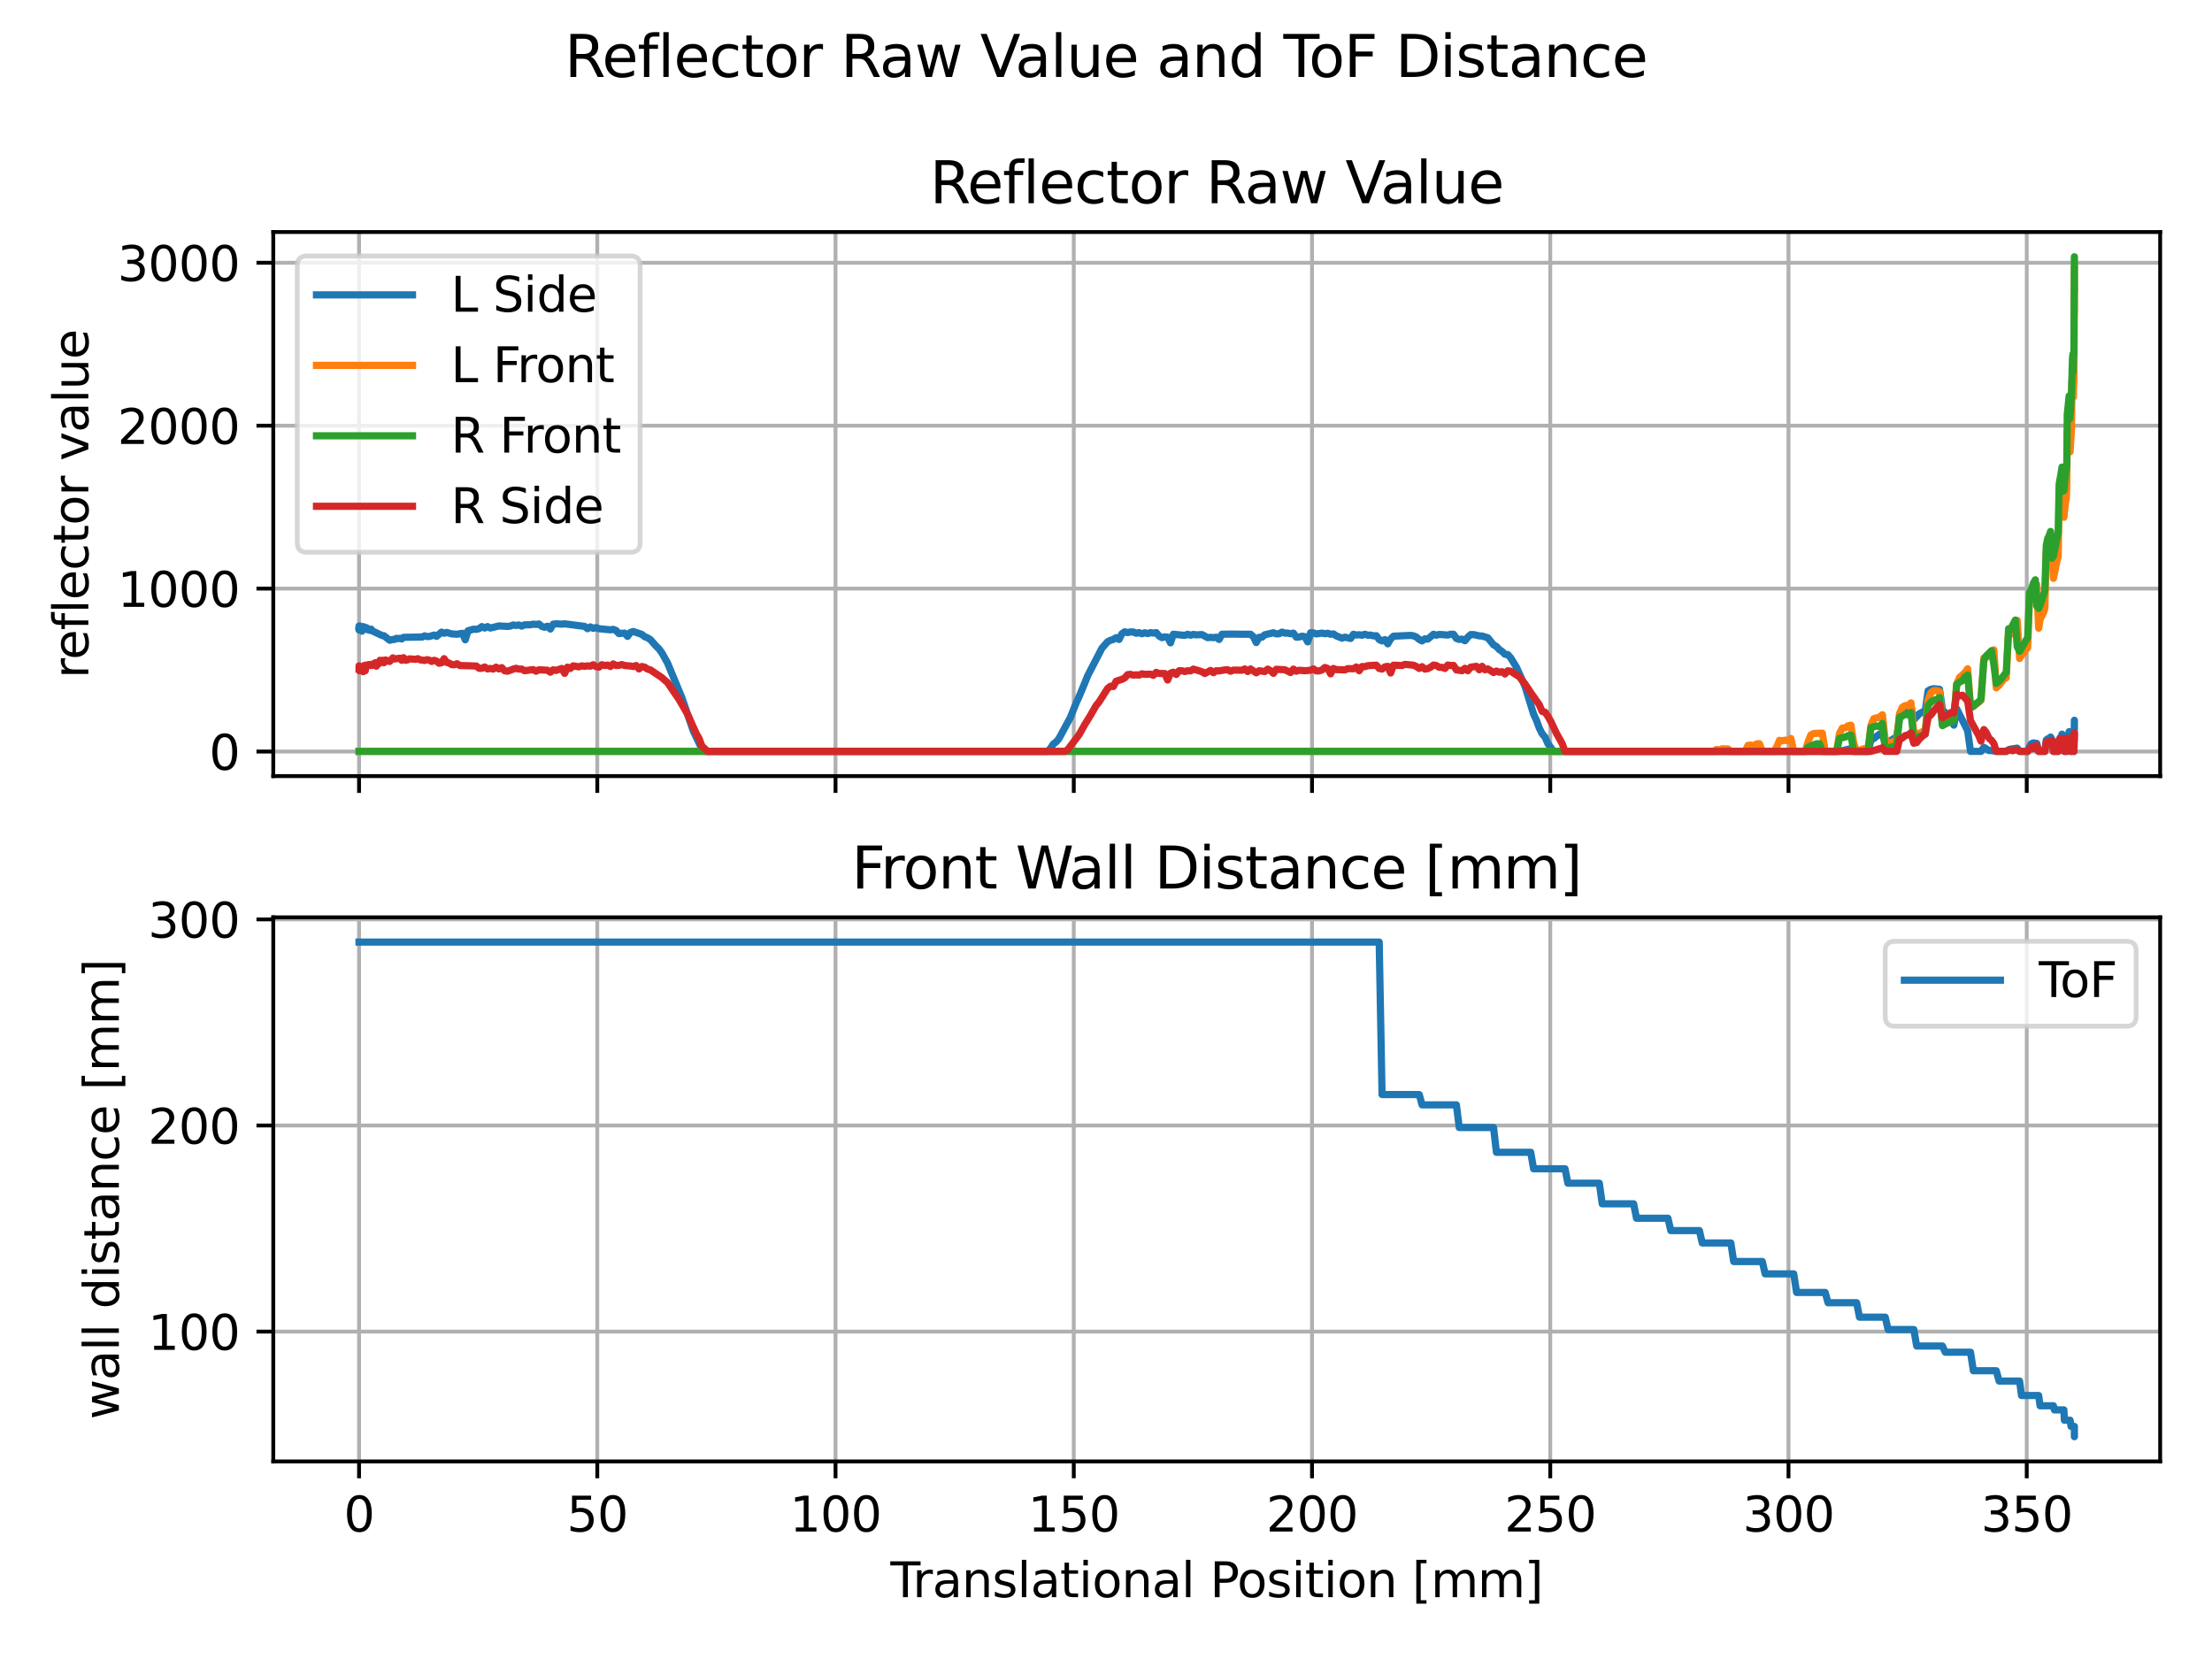 <?xml version="1.0" encoding="utf-8" standalone="no"?>
<!DOCTYPE svg PUBLIC "-//W3C//DTD SVG 1.1//EN"
  "http://www.w3.org/Graphics/SVG/1.1/DTD/svg11.dtd">
<svg xmlns:xlink="http://www.w3.org/1999/xlink" width="460.8pt" height="345.6pt" viewBox="0 0 460.8 345.6" xmlns="http://www.w3.org/2000/svg" version="1.1">
 <defs>
  <style type="text/css">*{stroke-linejoin: round; stroke-linecap: butt}</style>
 </defs>
 <g id="figure_1">
  <g id="patch_1">
   <path d="M 0 345.6 
L 460.8 345.6 
L 460.8 0 
L 0 0 
z
" style="fill: #ffffff"/>
  </g>
  <g id="axes_1">
   <g id="patch_2">
    <path d="M 56.928 161.679 
L 450 161.679 
L 450 48.332 
L 56.928 48.332 
z
" style="fill: #ffffff"/>
   </g>
   <g id="matplotlib.axis_1">
    <g id="xtick_1">
     <g id="line2d_1">
      <path d="M 74.795 161.679 
L 74.795 48.332 
" clip-path="url(#pc599e9d32d)" style="fill: none; stroke: #b0b0b0; stroke-width: 0.8; stroke-linecap: square"/>
     </g>
     <g id="line2d_2">
      <defs>
       <path id="m3185c914a2" d="M 0 0 
L 0 3.5 
" style="stroke: #000000; stroke-width: 0.8"/>
      </defs>
      <g>
       <use xlink:href="#m3185c914a2" x="74.795" y="161.679" style="stroke: #000000; stroke-width: 0.8"/>
      </g>
     </g>
    </g>
    <g id="xtick_2">
     <g id="line2d_3">
      <path d="M 124.425 161.679 
L 124.425 48.332 
" clip-path="url(#pc599e9d32d)" style="fill: none; stroke: #b0b0b0; stroke-width: 0.8; stroke-linecap: square"/>
     </g>
     <g id="line2d_4">
      <g>
       <use xlink:href="#m3185c914a2" x="124.425" y="161.679" style="stroke: #000000; stroke-width: 0.8"/>
      </g>
     </g>
    </g>
    <g id="xtick_3">
     <g id="line2d_5">
      <path d="M 174.056 161.679 
L 174.056 48.332 
" clip-path="url(#pc599e9d32d)" style="fill: none; stroke: #b0b0b0; stroke-width: 0.8; stroke-linecap: square"/>
     </g>
     <g id="line2d_6">
      <g>
       <use xlink:href="#m3185c914a2" x="174.056" y="161.679" style="stroke: #000000; stroke-width: 0.8"/>
      </g>
     </g>
    </g>
    <g id="xtick_4">
     <g id="line2d_7">
      <path d="M 223.686 161.679 
L 223.686 48.332 
" clip-path="url(#pc599e9d32d)" style="fill: none; stroke: #b0b0b0; stroke-width: 0.8; stroke-linecap: square"/>
     </g>
     <g id="line2d_8">
      <g>
       <use xlink:href="#m3185c914a2" x="223.686" y="161.679" style="stroke: #000000; stroke-width: 0.8"/>
      </g>
     </g>
    </g>
    <g id="xtick_5">
     <g id="line2d_9">
      <path d="M 273.316 161.679 
L 273.316 48.332 
" clip-path="url(#pc599e9d32d)" style="fill: none; stroke: #b0b0b0; stroke-width: 0.8; stroke-linecap: square"/>
     </g>
     <g id="line2d_10">
      <g>
       <use xlink:href="#m3185c914a2" x="273.316" y="161.679" style="stroke: #000000; stroke-width: 0.8"/>
      </g>
     </g>
    </g>
    <g id="xtick_6">
     <g id="line2d_11">
      <path d="M 322.946 161.679 
L 322.946 48.332 
" clip-path="url(#pc599e9d32d)" style="fill: none; stroke: #b0b0b0; stroke-width: 0.8; stroke-linecap: square"/>
     </g>
     <g id="line2d_12">
      <g>
       <use xlink:href="#m3185c914a2" x="322.946" y="161.679" style="stroke: #000000; stroke-width: 0.8"/>
      </g>
     </g>
    </g>
    <g id="xtick_7">
     <g id="line2d_13">
      <path d="M 372.577 161.679 
L 372.577 48.332 
" clip-path="url(#pc599e9d32d)" style="fill: none; stroke: #b0b0b0; stroke-width: 0.8; stroke-linecap: square"/>
     </g>
     <g id="line2d_14">
      <g>
       <use xlink:href="#m3185c914a2" x="372.577" y="161.679" style="stroke: #000000; stroke-width: 0.8"/>
      </g>
     </g>
    </g>
    <g id="xtick_8">
     <g id="line2d_15">
      <path d="M 422.207 161.679 
L 422.207 48.332 
" clip-path="url(#pc599e9d32d)" style="fill: none; stroke: #b0b0b0; stroke-width: 0.8; stroke-linecap: square"/>
     </g>
     <g id="line2d_16">
      <g>
       <use xlink:href="#m3185c914a2" x="422.207" y="161.679" style="stroke: #000000; stroke-width: 0.8"/>
      </g>
     </g>
    </g>
   </g>
   <g id="matplotlib.axis_2">
    <g id="ytick_1">
     <g id="line2d_17">
      <path d="M 56.928 156.561 
L 450 156.561 
" clip-path="url(#pc599e9d32d)" style="fill: none; stroke: #b0b0b0; stroke-width: 0.8; stroke-linecap: square"/>
     </g>
     <g id="line2d_18">
      <defs>
       <path id="mc9199f042f" d="M 0 0 
L -3.5 0 
" style="stroke: #000000; stroke-width: 0.8"/>
      </defs>
      <g>
       <use xlink:href="#mc9199f042f" x="56.928" y="156.561" style="stroke: #000000; stroke-width: 0.8"/>
      </g>
     </g>
     <g id="text_1">
      <!-- 0 -->
      <g transform="translate(43.566 160.36)scale(0.1 -0.1)">
       <defs>
        <path id="DejaVuSans-30" d="M 2034 4250 
Q 1547 4250 1301 3770 
Q 1056 3291 1056 2328 
Q 1056 1369 1301 889 
Q 1547 409 2034 409 
Q 2525 409 2770 889 
Q 3016 1369 3016 2328 
Q 3016 3291 2770 3770 
Q 2525 4250 2034 4250 
z
M 2034 4750 
Q 2819 4750 3233 4129 
Q 3647 3509 3647 2328 
Q 3647 1150 3233 529 
Q 2819 -91 2034 -91 
Q 1250 -91 836 529 
Q 422 1150 422 2328 
Q 422 3509 836 4129 
Q 1250 4750 2034 4750 
z
" transform="scale(0.016)"/>
       </defs>
       <use xlink:href="#DejaVuSans-30"/>
      </g>
     </g>
    </g>
    <g id="ytick_2">
     <g id="line2d_19">
      <path d="M 56.928 122.62 
L 450 122.62 
" clip-path="url(#pc599e9d32d)" style="fill: none; stroke: #b0b0b0; stroke-width: 0.8; stroke-linecap: square"/>
     </g>
     <g id="line2d_20">
      <g>
       <use xlink:href="#mc9199f042f" x="56.928" y="122.62" style="stroke: #000000; stroke-width: 0.8"/>
      </g>
     </g>
     <g id="text_2">
      <!-- 1000 -->
      <g transform="translate(24.478 126.42)scale(0.1 -0.1)">
       <defs>
        <path id="DejaVuSans-31" d="M 794 531 
L 1825 531 
L 1825 4091 
L 703 3866 
L 703 4441 
L 1819 4666 
L 2450 4666 
L 2450 531 
L 3481 531 
L 3481 0 
L 794 0 
L 794 531 
z
" transform="scale(0.016)"/>
       </defs>
       <use xlink:href="#DejaVuSans-31"/>
       <use xlink:href="#DejaVuSans-30" x="63.623"/>
       <use xlink:href="#DejaVuSans-30" x="127.246"/>
       <use xlink:href="#DejaVuSans-30" x="190.869"/>
      </g>
     </g>
    </g>
    <g id="ytick_3">
     <g id="line2d_21">
      <path d="M 56.928 88.68 
L 450 88.68 
" clip-path="url(#pc599e9d32d)" style="fill: none; stroke: #b0b0b0; stroke-width: 0.8; stroke-linecap: square"/>
     </g>
     <g id="line2d_22">
      <g>
       <use xlink:href="#mc9199f042f" x="56.928" y="88.68" style="stroke: #000000; stroke-width: 0.8"/>
      </g>
     </g>
     <g id="text_3">
      <!-- 2000 -->
      <g transform="translate(24.478 92.479)scale(0.1 -0.1)">
       <defs>
        <path id="DejaVuSans-32" d="M 1228 531 
L 3431 531 
L 3431 0 
L 469 0 
L 469 531 
Q 828 903 1448 1529 
Q 2069 2156 2228 2338 
Q 2531 2678 2651 2914 
Q 2772 3150 2772 3378 
Q 2772 3750 2511 3984 
Q 2250 4219 1831 4219 
Q 1534 4219 1204 4116 
Q 875 4013 500 3803 
L 500 4441 
Q 881 4594 1212 4672 
Q 1544 4750 1819 4750 
Q 2544 4750 2975 4387 
Q 3406 4025 3406 3419 
Q 3406 3131 3298 2873 
Q 3191 2616 2906 2266 
Q 2828 2175 2409 1742 
Q 1991 1309 1228 531 
z
" transform="scale(0.016)"/>
       </defs>
       <use xlink:href="#DejaVuSans-32"/>
       <use xlink:href="#DejaVuSans-30" x="63.623"/>
       <use xlink:href="#DejaVuSans-30" x="127.246"/>
       <use xlink:href="#DejaVuSans-30" x="190.869"/>
      </g>
     </g>
    </g>
    <g id="ytick_4">
     <g id="line2d_23">
      <path d="M 56.928 54.74 
L 450 54.74 
" clip-path="url(#pc599e9d32d)" style="fill: none; stroke: #b0b0b0; stroke-width: 0.8; stroke-linecap: square"/>
     </g>
     <g id="line2d_24">
      <g>
       <use xlink:href="#mc9199f042f" x="56.928" y="54.74" style="stroke: #000000; stroke-width: 0.8"/>
      </g>
     </g>
     <g id="text_4">
      <!-- 3000 -->
      <g transform="translate(24.478 58.539)scale(0.1 -0.1)">
       <defs>
        <path id="DejaVuSans-33" d="M 2597 2516 
Q 3050 2419 3304 2112 
Q 3559 1806 3559 1356 
Q 3559 666 3084 287 
Q 2609 -91 1734 -91 
Q 1441 -91 1130 -33 
Q 819 25 488 141 
L 488 750 
Q 750 597 1062 519 
Q 1375 441 1716 441 
Q 2309 441 2620 675 
Q 2931 909 2931 1356 
Q 2931 1769 2642 2001 
Q 2353 2234 1838 2234 
L 1294 2234 
L 1294 2753 
L 1863 2753 
Q 2328 2753 2575 2939 
Q 2822 3125 2822 3475 
Q 2822 3834 2567 4026 
Q 2313 4219 1838 4219 
Q 1578 4219 1281 4162 
Q 984 4106 628 3988 
L 628 4550 
Q 988 4650 1302 4700 
Q 1616 4750 1894 4750 
Q 2613 4750 3031 4423 
Q 3450 4097 3450 3541 
Q 3450 3153 3228 2886 
Q 3006 2619 2597 2516 
z
" transform="scale(0.016)"/>
       </defs>
       <use xlink:href="#DejaVuSans-33"/>
       <use xlink:href="#DejaVuSans-30" x="63.623"/>
       <use xlink:href="#DejaVuSans-30" x="127.246"/>
       <use xlink:href="#DejaVuSans-30" x="190.869"/>
      </g>
     </g>
    </g>
    <g id="text_5">
     <!-- reflector value -->
     <g transform="translate(18.398 141.322)rotate(-90)scale(0.1 -0.1)">
      <defs>
       <path id="DejaVuSans-72" d="M 2631 2963 
Q 2534 3019 2420 3045 
Q 2306 3072 2169 3072 
Q 1681 3072 1420 2755 
Q 1159 2438 1159 1844 
L 1159 0 
L 581 0 
L 581 3500 
L 1159 3500 
L 1159 2956 
Q 1341 3275 1631 3429 
Q 1922 3584 2338 3584 
Q 2397 3584 2469 3576 
Q 2541 3569 2628 3553 
L 2631 2963 
z
" transform="scale(0.016)"/>
       <path id="DejaVuSans-65" d="M 3597 1894 
L 3597 1613 
L 953 1613 
Q 991 1019 1311 708 
Q 1631 397 2203 397 
Q 2534 397 2845 478 
Q 3156 559 3463 722 
L 3463 178 
Q 3153 47 2828 -22 
Q 2503 -91 2169 -91 
Q 1331 -91 842 396 
Q 353 884 353 1716 
Q 353 2575 817 3079 
Q 1281 3584 2069 3584 
Q 2775 3584 3186 3129 
Q 3597 2675 3597 1894 
z
M 3022 2063 
Q 3016 2534 2758 2815 
Q 2500 3097 2075 3097 
Q 1594 3097 1305 2825 
Q 1016 2553 972 2059 
L 3022 2063 
z
" transform="scale(0.016)"/>
       <path id="DejaVuSans-66" d="M 2375 4863 
L 2375 4384 
L 1825 4384 
Q 1516 4384 1395 4259 
Q 1275 4134 1275 3809 
L 1275 3500 
L 2222 3500 
L 2222 3053 
L 1275 3053 
L 1275 0 
L 697 0 
L 697 3053 
L 147 3053 
L 147 3500 
L 697 3500 
L 697 3744 
Q 697 4328 969 4595 
Q 1241 4863 1831 4863 
L 2375 4863 
z
" transform="scale(0.016)"/>
       <path id="DejaVuSans-6c" d="M 603 4863 
L 1178 4863 
L 1178 0 
L 603 0 
L 603 4863 
z
" transform="scale(0.016)"/>
       <path id="DejaVuSans-63" d="M 3122 3366 
L 3122 2828 
Q 2878 2963 2633 3030 
Q 2388 3097 2138 3097 
Q 1578 3097 1268 2742 
Q 959 2388 959 1747 
Q 959 1106 1268 751 
Q 1578 397 2138 397 
Q 2388 397 2633 464 
Q 2878 531 3122 666 
L 3122 134 
Q 2881 22 2623 -34 
Q 2366 -91 2075 -91 
Q 1284 -91 818 406 
Q 353 903 353 1747 
Q 353 2603 823 3093 
Q 1294 3584 2113 3584 
Q 2378 3584 2631 3529 
Q 2884 3475 3122 3366 
z
" transform="scale(0.016)"/>
       <path id="DejaVuSans-74" d="M 1172 4494 
L 1172 3500 
L 2356 3500 
L 2356 3053 
L 1172 3053 
L 1172 1153 
Q 1172 725 1289 603 
Q 1406 481 1766 481 
L 2356 481 
L 2356 0 
L 1766 0 
Q 1100 0 847 248 
Q 594 497 594 1153 
L 594 3053 
L 172 3053 
L 172 3500 
L 594 3500 
L 594 4494 
L 1172 4494 
z
" transform="scale(0.016)"/>
       <path id="DejaVuSans-6f" d="M 1959 3097 
Q 1497 3097 1228 2736 
Q 959 2375 959 1747 
Q 959 1119 1226 758 
Q 1494 397 1959 397 
Q 2419 397 2687 759 
Q 2956 1122 2956 1747 
Q 2956 2369 2687 2733 
Q 2419 3097 1959 3097 
z
M 1959 3584 
Q 2709 3584 3137 3096 
Q 3566 2609 3566 1747 
Q 3566 888 3137 398 
Q 2709 -91 1959 -91 
Q 1206 -91 779 398 
Q 353 888 353 1747 
Q 353 2609 779 3096 
Q 1206 3584 1959 3584 
z
" transform="scale(0.016)"/>
       <path id="DejaVuSans-20" transform="scale(0.016)"/>
       <path id="DejaVuSans-76" d="M 191 3500 
L 800 3500 
L 1894 563 
L 2988 3500 
L 3597 3500 
L 2284 0 
L 1503 0 
L 191 3500 
z
" transform="scale(0.016)"/>
       <path id="DejaVuSans-61" d="M 2194 1759 
Q 1497 1759 1228 1600 
Q 959 1441 959 1056 
Q 959 750 1161 570 
Q 1363 391 1709 391 
Q 2188 391 2477 730 
Q 2766 1069 2766 1631 
L 2766 1759 
L 2194 1759 
z
M 3341 1997 
L 3341 0 
L 2766 0 
L 2766 531 
Q 2569 213 2275 61 
Q 1981 -91 1556 -91 
Q 1019 -91 701 211 
Q 384 513 384 1019 
Q 384 1609 779 1909 
Q 1175 2209 1959 2209 
L 2766 2209 
L 2766 2266 
Q 2766 2663 2505 2880 
Q 2244 3097 1772 3097 
Q 1472 3097 1187 3025 
Q 903 2953 641 2809 
L 641 3341 
Q 956 3463 1253 3523 
Q 1550 3584 1831 3584 
Q 2591 3584 2966 3190 
Q 3341 2797 3341 1997 
z
" transform="scale(0.016)"/>
       <path id="DejaVuSans-75" d="M 544 1381 
L 544 3500 
L 1119 3500 
L 1119 1403 
Q 1119 906 1312 657 
Q 1506 409 1894 409 
Q 2359 409 2629 706 
Q 2900 1003 2900 1516 
L 2900 3500 
L 3475 3500 
L 3475 0 
L 2900 0 
L 2900 538 
Q 2691 219 2414 64 
Q 2138 -91 1772 -91 
Q 1169 -91 856 284 
Q 544 659 544 1381 
z
M 1991 3584 
L 1991 3584 
z
" transform="scale(0.016)"/>
      </defs>
      <use xlink:href="#DejaVuSans-72"/>
      <use xlink:href="#DejaVuSans-65" x="38.863"/>
      <use xlink:href="#DejaVuSans-66" x="100.387"/>
      <use xlink:href="#DejaVuSans-6c" x="135.592"/>
      <use xlink:href="#DejaVuSans-65" x="163.375"/>
      <use xlink:href="#DejaVuSans-63" x="224.898"/>
      <use xlink:href="#DejaVuSans-74" x="279.879"/>
      <use xlink:href="#DejaVuSans-6f" x="319.088"/>
      <use xlink:href="#DejaVuSans-72" x="380.27"/>
      <use xlink:href="#DejaVuSans-20" x="421.383"/>
      <use xlink:href="#DejaVuSans-76" x="453.17"/>
      <use xlink:href="#DejaVuSans-61" x="512.35"/>
      <use xlink:href="#DejaVuSans-6c" x="573.629"/>
      <use xlink:href="#DejaVuSans-75" x="601.412"/>
      <use xlink:href="#DejaVuSans-65" x="664.791"/>
     </g>
    </g>
   </g>
   <g id="line2d_25">
    <path d="M 74.795 130.494 
L 74.809 130.393 
L 74.795 131.241 
L 74.904 130.494 
L 74.929 130.562 
L 74.99 130.528 
L 75.067 130.427 
L 75.218 131.343 
L 75.278 131.004 
L 75.415 131.479 
L 75.577 130.528 
L 75.763 130.562 
L 75.978 130.664 
L 76.355 130.766 
L 76.647 131.207 
L 76.806 131.037 
L 77.15 131.343 
L 77.335 131.071 
L 77.53 131.411 
L 79.681 132.429 
L 79.965 132.429 
L 81.188 133.379 
L 81.853 133.21 
L 82.2 133.21 
L 82.555 132.972 
L 82.919 133.04 
L 83.292 132.972 
L 83.674 133.108 
L 84.065 132.768 
L 87.977 132.701 
L 88.453 132.463 
L 88.94 132.599 
L 89.426 132.599 
L 90.429 132.293 
L 90.945 132.565 
L 91.977 131.682 
L 92.513 131.92 
L 93.049 131.75 
L 94.131 132.056 
L 95.233 132.124 
L 96.354 131.92 
L 96.92 133.278 
L 97.486 131.411 
L 98.637 131.071 
L 99.223 131.105 
L 99.799 130.97 
L 100.384 130.528 
L 100.97 130.834 
L 101.556 130.528 
L 102.151 130.834 
L 103.928 130.393 
L 105.715 130.494 
L 106.31 130.427 
L 106.906 130.189 
L 107.501 130.291 
L 108.097 130.189 
L 108.693 130.427 
L 109.288 130.155 
L 110.479 130.155 
L 111.075 130.019 
L 111.67 130.087 
L 112.266 129.985 
L 112.861 130.494 
L 113.457 130.664 
L 114.053 130.461 
L 114.648 131.037 
L 115.244 130.019 
L 115.839 129.951 
L 117.03 130.019 
L 117.626 129.951 
L 121.795 130.494 
L 122.39 130.97 
L 122.986 130.596 
L 123.582 130.902 
L 124.177 130.732 
L 124.773 130.97 
L 127.155 131.207 
L 127.751 131.105 
L 128.346 131.343 
L 128.942 131.988 
L 130.133 131.886 
L 130.728 132.565 
L 131.324 131.75 
L 131.919 131.547 
L 133.706 132.158 
L 134.302 132.633 
L 134.897 132.87 
L 135.493 133.244 
L 136.684 134.601 
L 137.28 135.178 
L 137.875 135.993 
L 139.066 138.131 
L 140.257 141.016 
L 142.044 145.326 
L 144.426 152.284 
L 146.213 156.018 
L 146.809 156.527 
L 218.227 156.527 
L 218.822 155.916 
L 219.418 154.999 
L 220.013 154.558 
L 220.609 153.845 
L 222.991 149.433 
L 224.182 146.446 
L 224.778 145.157 
L 225.969 142.306 
L 226.564 140.812 
L 229.542 135.042 
L 230.733 133.685 
L 231.329 133.379 
L 231.925 133.21 
L 232.52 132.836 
L 233.116 133.21 
L 233.711 132.022 
L 234.307 131.614 
L 234.902 131.784 
L 235.498 131.648 
L 236.093 131.648 
L 236.689 131.92 
L 237.285 131.784 
L 237.88 132.022 
L 238.476 131.818 
L 239.071 131.988 
L 239.667 131.784 
L 240.262 131.886 
L 240.858 131.784 
L 241.454 132.497 
L 242.049 132.836 
L 242.645 132.667 
L 243.24 132.735 
L 243.836 133.922 
L 244.431 132.124 
L 246.814 132.361 
L 247.409 132.124 
L 248.005 132.327 
L 248.6 132.158 
L 249.196 132.259 
L 250.387 132.191 
L 251.578 132.836 
L 252.174 132.768 
L 252.769 132.836 
L 253.365 132.735 
L 253.96 133.21 
L 254.556 132.124 
L 256.343 132.09 
L 258.725 132.124 
L 260.512 132.124 
L 261.107 132.633 
L 261.703 133.855 
L 262.298 132.768 
L 262.894 132.735 
L 263.489 132.225 
L 265.276 131.818 
L 265.872 132.056 
L 266.467 132.022 
L 267.063 131.682 
L 267.658 131.886 
L 268.254 131.886 
L 268.849 132.022 
L 269.445 131.886 
L 270.041 132.735 
L 270.636 132.701 
L 271.232 132.531 
L 271.827 132.633 
L 272.423 133.719 
L 273.018 131.818 
L 273.614 131.852 
L 274.21 132.056 
L 275.401 131.886 
L 275.996 132.022 
L 276.592 131.92 
L 277.187 132.124 
L 277.783 132.056 
L 278.378 132.463 
L 279.57 132.938 
L 280.165 132.735 
L 281.356 133.006 
L 281.952 132.124 
L 282.547 132.293 
L 283.143 132.225 
L 283.739 132.327 
L 284.334 132.124 
L 284.93 132.327 
L 285.525 132.293 
L 286.121 132.463 
L 286.716 132.429 
L 287.312 133.244 
L 287.907 133.515 
L 288.503 133.244 
L 289.099 134.126 
L 289.694 133.108 
L 290.29 132.531 
L 293.863 132.361 
L 294.459 132.463 
L 295.054 132.701 
L 295.65 133.21 
L 296.245 133.515 
L 296.841 133.074 
L 297.436 133.142 
L 298.628 132.124 
L 299.223 132.327 
L 299.819 132.158 
L 301.605 132.293 
L 302.201 132.124 
L 302.797 132.124 
L 303.392 133.006 
L 303.988 133.21 
L 304.583 133.142 
L 305.179 133.481 
L 305.774 132.735 
L 306.37 132.191 
L 306.966 132.191 
L 308.157 132.463 
L 308.752 132.497 
L 309.943 132.87 
L 311.134 134.33 
L 311.73 134.669 
L 312.326 135.314 
L 312.921 135.721 
L 313.517 136.298 
L 314.112 136.366 
L 314.708 137.045 
L 315.899 138.98 
L 317.686 142.984 
L 319.472 148.754 
L 320.068 150.044 
L 320.663 151.673 
L 321.259 152.861 
L 321.855 153.54 
L 322.45 154.897 
L 323.641 156.527 
L 383.198 156.527 
L 385.58 155.95 
L 386.175 156.527 
L 389.153 156.527 
L 389.749 154.151 
L 390.344 153.845 
L 391.536 152.929 
L 392.131 152.725 
L 392.727 154.965 
L 393.322 154.931 
L 393.918 154.219 
L 395.109 153.506 
L 395.704 149.705 
L 396.3 148.958 
L 397.491 147.872 
L 398.087 147.091 
L 398.682 149.942 
L 399.873 148.652 
L 401.065 148.042 
L 401.66 143.901 
L 402.256 143.595 
L 402.851 143.46 
L 404.042 143.595 
L 404.638 147.838 
L 406.425 149.705 
L 407.02 151.062 
L 407.616 147.668 
L 408.807 150.044 
L 409.899 152.216 
L 410.494 156.527 
L 412.678 156.527 
L 413.274 155.678 
L 414.365 156.357 
L 414.862 156.357 
L 415.854 156.527 
L 417.939 156.527 
L 418.435 156.187 
L 418.832 156.051 
L 420.222 155.848 
L 420.718 156.527 
L 422.406 156.527 
L 422.803 155.508 
L 423.2 154.897 
L 423.597 154.762 
L 424.292 154.864 
L 424.689 156.527 
L 425.979 156.527 
L 426.277 154.151 
L 426.575 153.913 
L 426.872 153.913 
L 427.17 153.54 
L 427.468 154.117 
L 427.766 156.527 
L 428.758 156.527 
L 428.957 154.456 
L 429.155 153.676 
L 429.354 153.608 
L 429.552 152.929 
L 429.751 153.947 
L 430.049 156.527 
L 430.545 156.527 
L 430.644 154.151 
L 431.041 152.42 
L 431.14 153.71 
L 431.339 156.527 
L 431.538 156.527 
L 431.538 156.527 
L 431.736 152.827 
L 431.736 153.031 
L 431.835 152.216 
L 431.935 156.527 
L 431.935 156.527 
L 432.034 156.527 
L 432.034 156.527 
L 432.133 150.044 
L 432.133 151.164 
" clip-path="url(#pc599e9d32d)" style="fill: none; stroke: #1f77b4; stroke-width: 1.5; stroke-linecap: square"/>
   </g>
   <g id="line2d_26">
    <path d="M 74.795 156.527 
L 356.993 156.527 
L 357.588 156.119 
L 358.184 156.221 
L 358.78 155.984 
L 359.971 156.018 
L 360.566 156.527 
L 363.544 156.527 
L 364.14 155.271 
L 364.735 155.203 
L 365.331 155.407 
L 365.926 154.965 
L 366.522 154.931 
L 367.117 156.527 
L 369.5 156.527 
L 370.095 155.678 
L 370.691 154.219 
L 371.286 154.321 
L 371.882 154.185 
L 372.477 154.321 
L 373.073 153.845 
L 373.669 156.527 
L 376.051 156.527 
L 376.646 154.558 
L 377.242 153.099 
L 377.838 152.793 
L 379.624 152.725 
L 380.22 156.527 
L 382.602 156.527 
L 383.198 152.759 
L 383.793 151.673 
L 384.389 151.605 
L 384.984 151.198 
L 385.58 151.062 
L 386.175 154.897 
L 386.771 156.459 
L 387.367 156.391 
L 387.962 156.051 
L 388.558 155.916 
L 389.153 155.95 
L 389.749 151.096 
L 390.344 149.705 
L 391.536 149.399 
L 392.131 148.89 
L 392.727 154.151 
L 393.322 154.83 
L 394.513 154.456 
L 395.109 154.321 
L 395.704 148.619 
L 396.3 147.329 
L 396.896 146.989 
L 397.491 146.955 
L 398.087 146.412 
L 398.682 152.691 
L 399.278 152.793 
L 399.873 152.759 
L 400.469 152.42 
L 401.065 152.216 
L 401.66 145.801 
L 402.256 144.308 
L 402.851 143.867 
L 403.447 143.867 
L 404.042 144.071 
L 404.638 150.485 
L 405.233 150.587 
L 405.829 150.146 
L 406.425 149.976 
L 407.02 149.535 
L 407.616 142.509 
L 408.211 141.118 
L 409.303 140.167 
L 409.899 139.319 
L 410.494 147.329 
L 411.09 147.159 
L 412.182 146.311 
L 412.678 145.903 
L 413.274 137.045 
L 413.77 136.943 
L 415.358 135.382 
L 415.854 143.29 
L 416.45 142.747 
L 417.443 141.457 
L 417.939 141.186 
L 418.435 131.173 
L 418.832 132.158 
L 419.328 130.698 
L 419.825 130.155 
L 420.222 129.239 
L 420.718 137.181 
L 421.115 136.536 
L 421.611 135.993 
L 422.009 135.314 
L 422.406 134.941 
L 422.803 123.74 
L 423.2 124.86 
L 423.597 123.197 
L 423.994 122.518 
L 424.292 121.772 
L 424.689 130.868 
L 424.986 129.069 
L 425.681 127.677 
L 425.979 126.693 
L 426.277 114.814 
L 426.575 116.07 
L 427.468 112.269 
L 427.766 120.482 
L 428.46 117.088 
L 428.758 115.866 
L 428.957 103.987 
L 429.155 104.123 
L 429.751 99.134 
L 429.949 107.754 
L 430.247 104.903 
L 430.446 103.716 
L 430.545 101.781 
L 430.644 90.072 
L 430.843 90.513 
L 431.14 86.338 
L 431.24 94.11 
L 431.538 89.223 
L 431.637 79.109 
L 431.736 81.111 
L 431.736 79.856 
L 431.835 79.55 
L 431.835 78.193 
L 431.935 82.707 
L 431.935 81.247 
L 432.034 79.041 
L 432.133 55.554 
L 432.133 64.549 
" clip-path="url(#pc599e9d32d)" style="fill: none; stroke: #ff7f0e; stroke-width: 1.5; stroke-linecap: square"/>
   </g>
   <g id="line2d_27">
    <path d="M 74.795 156.527 
L 376.051 156.527 
L 376.646 155.644 
L 378.433 154.931 
L 379.029 154.931 
L 379.624 156.527 
L 382.602 156.527 
L 383.198 153.811 
L 384.389 153.54 
L 384.984 153.234 
L 385.58 153.133 
L 386.175 156.527 
L 389.153 156.527 
L 389.749 151.571 
L 390.94 151.232 
L 391.536 151.368 
L 392.131 150.689 
L 392.727 156.051 
L 393.322 155.95 
L 393.918 155.61 
L 395.109 155.373 
L 395.704 149.399 
L 396.3 149.162 
L 396.896 148.754 
L 397.491 148.924 
L 398.087 148.415 
L 398.682 154.049 
L 399.278 153.845 
L 399.873 153.336 
L 401.065 152.963 
L 401.66 146.955 
L 402.256 146.243 
L 402.851 145.869 
L 403.447 145.7 
L 404.042 145.326 
L 404.638 151.164 
L 405.829 150.553 
L 406.425 150.383 
L 407.02 150.044 
L 407.616 142.577 
L 408.211 142.102 
L 408.807 141.797 
L 409.303 141.05 
L 409.899 140.609 
L 410.494 147.431 
L 411.09 147.125 
L 411.586 146.616 
L 412.182 146.209 
L 412.678 145.632 
L 413.274 137.588 
L 413.77 136.638 
L 414.862 135.552 
L 415.358 138.436 
L 415.854 142.374 
L 416.45 141.898 
L 416.946 141.355 
L 417.939 140.032 
L 418.435 130.97 
L 418.832 131.105 
L 419.825 129.171 
L 420.222 134.703 
L 420.718 135.687 
L 422.406 132.802 
L 422.803 123.401 
L 423.2 122.654 
L 423.597 121.466 
L 423.994 120.788 
L 424.292 126.218 
L 424.689 126.727 
L 424.986 126.15 
L 425.979 123.062 
L 426.277 113.626 
L 426.575 112.167 
L 426.872 111.624 
L 427.17 110.707 
L 427.468 116.273 
L 427.766 115.866 
L 428.758 110.877 
L 428.957 100.831 
L 429.354 98.658 
L 429.552 97.301 
L 429.751 102.324 
L 429.949 102.222 
L 430.247 98.998 
L 430.545 97.131 
L 430.644 86.372 
L 431.041 82.469 
L 431.14 87.255 
L 431.339 85.49 
L 431.538 81.417 
L 431.736 74.561 
L 431.736 74.561 
L 431.835 73.746 
L 431.835 77.582 
L 431.935 74.629 
L 432.034 73.475 
L 432.034 73.475 
L 432.133 53.484 
L 432.133 60.306 
" clip-path="url(#pc599e9d32d)" style="fill: none; stroke: #2ca02c; stroke-width: 1.5; stroke-linecap: square"/>
   </g>
   <g id="line2d_28">
    <path d="M 74.795 139.353 
L 74.795 138.708 
L 74.864 139.726 
L 74.904 139.556 
L 75.067 139.047 
L 75.113 139.726 
L 75.163 138.912 
L 75.278 139.217 
L 75.344 139.658 
L 75.493 138.81 
L 75.667 139.93 
L 75.867 138.64 
L 76.096 139.726 
L 76.221 138.538 
L 76.355 138.844 
L 76.647 138.606 
L 76.806 138.436 
L 76.974 138.64 
L 77.15 138.64 
L 77.335 138.403 
L 77.53 138.64 
L 77.733 138.301 
L 77.946 138.335 
L 78.166 138.063 
L 78.396 138.776 
L 78.635 138.335 
L 78.884 138.301 
L 79.14 137.554 
L 79.406 137.859 
L 79.681 137.554 
L 79.965 138.063 
L 80.256 137.486 
L 80.558 137.554 
L 80.869 137.758 
L 81.188 137.792 
L 81.853 137.045 
L 82.2 137.282 
L 83.292 137.113 
L 83.674 137.554 
L 84.065 137.011 
L 84.464 137.554 
L 84.87 137.486 
L 85.287 137.249 
L 86.597 137.35 
L 87.054 137.215 
L 87.51 137.452 
L 88.453 137.588 
L 88.94 137.418 
L 89.426 137.52 
L 89.922 137.792 
L 90.429 137.554 
L 90.945 137.724 
L 91.461 138.165 
L 91.977 138.063 
L 92.513 137.215 
L 93.049 137.995 
L 93.585 138.131 
L 94.131 138.47 
L 94.677 138.47 
L 95.233 138.267 
L 95.789 138.64 
L 99.223 138.742 
L 99.799 139.217 
L 100.384 139.217 
L 100.97 138.946 
L 101.556 139.353 
L 102.151 139.251 
L 102.747 139.387 
L 103.332 138.98 
L 103.928 139.353 
L 104.524 139.081 
L 105.119 139.726 
L 105.715 139.828 
L 106.906 139.387 
L 107.501 139.217 
L 108.097 139.387 
L 108.693 139.387 
L 109.288 139.726 
L 110.479 139.556 
L 111.075 139.489 
L 111.67 139.828 
L 112.266 139.523 
L 114.053 139.624 
L 114.648 140.032 
L 115.244 139.523 
L 115.839 139.658 
L 117.03 139.251 
L 117.626 140.269 
L 118.222 138.98 
L 118.817 139.251 
L 119.413 138.708 
L 120.604 138.912 
L 121.199 138.708 
L 121.795 138.81 
L 122.39 138.708 
L 122.986 138.776 
L 123.582 138.47 
L 124.177 138.878 
L 124.773 138.98 
L 125.368 138.47 
L 125.964 138.64 
L 126.559 138.538 
L 127.155 138.844 
L 127.751 138.301 
L 128.346 138.64 
L 128.942 138.606 
L 129.537 138.436 
L 130.133 138.64 
L 131.324 138.742 
L 131.919 138.844 
L 132.515 138.64 
L 133.111 139.353 
L 133.706 138.844 
L 134.302 138.98 
L 134.897 139.387 
L 135.493 139.556 
L 137.875 141.152 
L 139.066 142.204 
L 141.449 145.7 
L 142.64 147.736 
L 143.235 148.788 
L 145.022 152.793 
L 145.617 153.811 
L 146.213 155.407 
L 147.404 156.527 
L 221.8 156.527 
L 222.396 156.221 
L 224.778 153.065 
L 225.969 150.96 
L 227.16 149.026 
L 228.351 146.955 
L 228.947 146.243 
L 230.733 143.426 
L 231.329 142.951 
L 231.925 143.018 
L 232.52 141.898 
L 233.711 141.525 
L 234.307 141.22 
L 234.902 140.541 
L 235.498 140.473 
L 236.093 140.643 
L 236.689 140.575 
L 237.285 140.643 
L 237.88 140.371 
L 238.476 140.473 
L 239.667 140.439 
L 240.262 140.677 
L 240.858 140.066 
L 241.454 140.303 
L 242.645 140.303 
L 243.24 141.661 
L 243.836 140.235 
L 244.431 140.032 
L 245.027 140.507 
L 245.622 139.726 
L 246.218 139.726 
L 246.814 139.896 
L 247.409 139.726 
L 248.005 139.76 
L 248.6 139.387 
L 250.387 139.93 
L 250.983 140.303 
L 252.174 139.658 
L 252.769 140.133 
L 253.365 139.726 
L 253.96 139.76 
L 255.151 139.556 
L 255.747 139.523 
L 256.343 139.828 
L 256.938 139.59 
L 258.725 139.624 
L 259.32 139.353 
L 259.916 139.896 
L 260.512 139.353 
L 261.703 140.167 
L 262.298 139.726 
L 263.489 139.896 
L 264.085 139.387 
L 264.681 139.726 
L 265.276 140.269 
L 265.872 139.421 
L 267.658 139.523 
L 268.849 140.1 
L 269.445 139.387 
L 270.041 139.828 
L 270.636 139.624 
L 271.827 139.726 
L 273.018 139.624 
L 273.614 139.353 
L 274.21 139.76 
L 274.805 139.76 
L 275.401 139.556 
L 275.996 139.047 
L 276.592 139.251 
L 277.187 140.371 
L 277.783 139.251 
L 278.378 139.489 
L 280.165 139.556 
L 280.761 139.285 
L 281.952 139.319 
L 282.547 138.946 
L 283.143 139.726 
L 283.739 138.844 
L 284.334 138.878 
L 284.93 138.674 
L 286.716 138.572 
L 287.312 139.251 
L 287.907 139.387 
L 288.503 138.912 
L 289.099 138.81 
L 289.694 140.201 
L 290.29 138.572 
L 292.076 138.64 
L 292.672 138.403 
L 294.459 138.572 
L 295.054 138.844 
L 295.65 139.251 
L 296.245 138.878 
L 296.841 139.387 
L 297.436 139.285 
L 298.032 138.98 
L 298.628 138.538 
L 299.223 138.64 
L 299.819 139.013 
L 300.414 139.013 
L 301.01 139.251 
L 301.605 138.538 
L 302.201 138.64 
L 302.797 138.606 
L 303.392 139.556 
L 304.583 139.726 
L 305.179 139.217 
L 305.774 139.726 
L 306.37 138.98 
L 307.561 138.81 
L 308.157 139.523 
L 308.752 138.81 
L 309.348 139.523 
L 309.943 139.353 
L 311.134 140.1 
L 311.73 139.794 
L 312.326 140.032 
L 312.921 139.93 
L 313.517 140.405 
L 314.112 139.726 
L 314.708 139.828 
L 316.495 140.982 
L 317.686 142.475 
L 318.877 144.274 
L 320.663 146.82 
L 321.259 148.211 
L 321.855 148.347 
L 322.45 149.196 
L 323.046 150.248 
L 324.237 152.759 
L 325.428 154.897 
L 326.024 156.527 
L 389.749 156.527 
L 392.131 155.78 
L 392.727 156.527 
L 395.109 156.527 
L 395.704 154.049 
L 396.3 153.744 
L 396.896 153.234 
L 397.491 153.099 
L 398.087 152.657 
L 398.682 154.83 
L 399.278 154.694 
L 399.873 153.913 
L 401.065 152.827 
L 401.66 149.433 
L 402.256 148.924 
L 403.447 147.329 
L 404.042 146.786 
L 404.638 149.501 
L 405.233 149.128 
L 405.829 148.924 
L 406.425 148.415 
L 407.02 148.517 
L 407.616 144.648 
L 408.211 144.953 
L 408.807 144.817 
L 409.899 146.039 
L 410.494 150.112 
L 412.182 153.2 
L 412.678 154.388 
L 413.274 151.979 
L 413.77 152.59 
L 414.365 153.811 
L 414.862 154.219 
L 415.358 154.897 
L 415.854 156.527 
L 417.939 156.527 
L 418.435 156.255 
L 419.328 156.391 
L 419.825 156.153 
L 420.222 156.255 
L 420.718 156.527 
L 422.406 156.527 
L 423.2 155.576 
L 423.597 155.984 
L 423.994 155.373 
L 424.292 155.271 
L 424.689 156.527 
L 425.979 156.527 
L 426.277 154.558 
L 426.575 154.558 
L 426.872 154.864 
L 427.17 154.422 
L 427.468 154.253 
L 427.766 156.527 
L 428.758 156.527 
L 428.957 154.083 
L 429.354 153.845 
L 429.552 154.321 
L 429.751 153.845 
L 430.049 156.527 
L 430.545 156.527 
L 430.644 153.811 
L 430.942 154.049 
L 431.14 153.879 
L 431.339 156.527 
L 431.538 156.527 
L 431.538 156.527 
L 431.637 153.506 
L 431.736 153.54 
L 431.736 154.151 
L 431.835 153.744 
L 432.034 156.527 
L 432.034 156.527 
L 432.133 152.657 
L 432.133 153.506 
" clip-path="url(#pc599e9d32d)" style="fill: none; stroke: #d62728; stroke-width: 1.5; stroke-linecap: square"/>
   </g>
   <g id="patch_3">
    <path d="M 56.928 161.679 
L 56.928 48.332 
" style="fill: none; stroke: #000000; stroke-width: 0.8; stroke-linejoin: miter; stroke-linecap: square"/>
   </g>
   <g id="patch_4">
    <path d="M 450 161.679 
L 450 48.332 
" style="fill: none; stroke: #000000; stroke-width: 0.8; stroke-linejoin: miter; stroke-linecap: square"/>
   </g>
   <g id="patch_5">
    <path d="M 56.928 161.679 
L 450 161.679 
" style="fill: none; stroke: #000000; stroke-width: 0.8; stroke-linejoin: miter; stroke-linecap: square"/>
   </g>
   <g id="patch_6">
    <path d="M 56.928 48.332 
L 450 48.332 
" style="fill: none; stroke: #000000; stroke-width: 0.8; stroke-linejoin: miter; stroke-linecap: square"/>
   </g>
   <g id="text_6">
    <!-- Reflector Raw Value -->
    <g transform="translate(193.704 42.332)scale(0.12 -0.12)">
     <defs>
      <path id="DejaVuSans-52" d="M 2841 2188 
Q 3044 2119 3236 1894 
Q 3428 1669 3622 1275 
L 4263 0 
L 3584 0 
L 2988 1197 
Q 2756 1666 2539 1819 
Q 2322 1972 1947 1972 
L 1259 1972 
L 1259 0 
L 628 0 
L 628 4666 
L 2053 4666 
Q 2853 4666 3247 4331 
Q 3641 3997 3641 3322 
Q 3641 2881 3436 2590 
Q 3231 2300 2841 2188 
z
M 1259 4147 
L 1259 2491 
L 2053 2491 
Q 2509 2491 2742 2702 
Q 2975 2913 2975 3322 
Q 2975 3731 2742 3939 
Q 2509 4147 2053 4147 
L 1259 4147 
z
" transform="scale(0.016)"/>
      <path id="DejaVuSans-77" d="M 269 3500 
L 844 3500 
L 1563 769 
L 2278 3500 
L 2956 3500 
L 3675 769 
L 4391 3500 
L 4966 3500 
L 4050 0 
L 3372 0 
L 2619 2869 
L 1863 0 
L 1184 0 
L 269 3500 
z
" transform="scale(0.016)"/>
      <path id="DejaVuSans-56" d="M 1831 0 
L 50 4666 
L 709 4666 
L 2188 738 
L 3669 4666 
L 4325 4666 
L 2547 0 
L 1831 0 
z
" transform="scale(0.016)"/>
     </defs>
     <use xlink:href="#DejaVuSans-52"/>
     <use xlink:href="#DejaVuSans-65" x="64.982"/>
     <use xlink:href="#DejaVuSans-66" x="126.506"/>
     <use xlink:href="#DejaVuSans-6c" x="161.711"/>
     <use xlink:href="#DejaVuSans-65" x="189.494"/>
     <use xlink:href="#DejaVuSans-63" x="251.018"/>
     <use xlink:href="#DejaVuSans-74" x="305.998"/>
     <use xlink:href="#DejaVuSans-6f" x="345.207"/>
     <use xlink:href="#DejaVuSans-72" x="406.389"/>
     <use xlink:href="#DejaVuSans-20" x="447.502"/>
     <use xlink:href="#DejaVuSans-52" x="479.289"/>
     <use xlink:href="#DejaVuSans-61" x="546.521"/>
     <use xlink:href="#DejaVuSans-77" x="607.801"/>
     <use xlink:href="#DejaVuSans-20" x="689.588"/>
     <use xlink:href="#DejaVuSans-56" x="721.375"/>
     <use xlink:href="#DejaVuSans-61" x="782.033"/>
     <use xlink:href="#DejaVuSans-6c" x="843.312"/>
     <use xlink:href="#DejaVuSans-75" x="871.096"/>
     <use xlink:href="#DejaVuSans-65" x="934.475"/>
    </g>
   </g>
   <g id="legend_1">
    <g id="patch_7">
     <path d="M 63.928 115.044 
L 131.344 115.044 
Q 133.344 115.044 133.344 113.044 
L 133.344 55.332 
Q 133.344 53.332 131.344 53.332 
L 63.928 53.332 
Q 61.928 53.332 61.928 55.332 
L 61.928 113.044 
Q 61.928 115.044 63.928 115.044 
z
" style="fill: #ffffff; opacity: 0.8; stroke: #cccccc; stroke-linejoin: miter"/>
    </g>
    <g id="line2d_29">
     <path d="M 65.928 61.43 
L 75.928 61.43 
L 85.928 61.43 
" style="fill: none; stroke: #1f77b4; stroke-width: 1.5; stroke-linecap: square"/>
    </g>
    <g id="text_7">
     <!-- L Side -->
     <g transform="translate(93.928 64.93)scale(0.1 -0.1)">
      <defs>
       <path id="DejaVuSans-4c" d="M 628 4666 
L 1259 4666 
L 1259 531 
L 3531 531 
L 3531 0 
L 628 0 
L 628 4666 
z
" transform="scale(0.016)"/>
       <path id="DejaVuSans-53" d="M 3425 4513 
L 3425 3897 
Q 3066 4069 2747 4153 
Q 2428 4238 2131 4238 
Q 1616 4238 1336 4038 
Q 1056 3838 1056 3469 
Q 1056 3159 1242 3001 
Q 1428 2844 1947 2747 
L 2328 2669 
Q 3034 2534 3370 2195 
Q 3706 1856 3706 1288 
Q 3706 609 3251 259 
Q 2797 -91 1919 -91 
Q 1588 -91 1214 -16 
Q 841 59 441 206 
L 441 856 
Q 825 641 1194 531 
Q 1563 422 1919 422 
Q 2459 422 2753 634 
Q 3047 847 3047 1241 
Q 3047 1584 2836 1778 
Q 2625 1972 2144 2069 
L 1759 2144 
Q 1053 2284 737 2584 
Q 422 2884 422 3419 
Q 422 4038 858 4394 
Q 1294 4750 2059 4750 
Q 2388 4750 2728 4690 
Q 3069 4631 3425 4513 
z
" transform="scale(0.016)"/>
       <path id="DejaVuSans-69" d="M 603 3500 
L 1178 3500 
L 1178 0 
L 603 0 
L 603 3500 
z
M 603 4863 
L 1178 4863 
L 1178 4134 
L 603 4134 
L 603 4863 
z
" transform="scale(0.016)"/>
       <path id="DejaVuSans-64" d="M 2906 2969 
L 2906 4863 
L 3481 4863 
L 3481 0 
L 2906 0 
L 2906 525 
Q 2725 213 2448 61 
Q 2172 -91 1784 -91 
Q 1150 -91 751 415 
Q 353 922 353 1747 
Q 353 2572 751 3078 
Q 1150 3584 1784 3584 
Q 2172 3584 2448 3432 
Q 2725 3281 2906 2969 
z
M 947 1747 
Q 947 1113 1208 752 
Q 1469 391 1925 391 
Q 2381 391 2643 752 
Q 2906 1113 2906 1747 
Q 2906 2381 2643 2742 
Q 2381 3103 1925 3103 
Q 1469 3103 1208 2742 
Q 947 2381 947 1747 
z
" transform="scale(0.016)"/>
      </defs>
      <use xlink:href="#DejaVuSans-4c"/>
      <use xlink:href="#DejaVuSans-20" x="55.713"/>
      <use xlink:href="#DejaVuSans-53" x="87.5"/>
      <use xlink:href="#DejaVuSans-69" x="150.977"/>
      <use xlink:href="#DejaVuSans-64" x="178.76"/>
      <use xlink:href="#DejaVuSans-65" x="242.236"/>
     </g>
    </g>
    <g id="line2d_30">
     <path d="M 65.928 76.108 
L 75.928 76.108 
L 85.928 76.108 
" style="fill: none; stroke: #ff7f0e; stroke-width: 1.5; stroke-linecap: square"/>
    </g>
    <g id="text_8">
     <!-- L Front -->
     <g transform="translate(93.928 79.608)scale(0.1 -0.1)">
      <defs>
       <path id="DejaVuSans-46" d="M 628 4666 
L 3309 4666 
L 3309 4134 
L 1259 4134 
L 1259 2759 
L 3109 2759 
L 3109 2228 
L 1259 2228 
L 1259 0 
L 628 0 
L 628 4666 
z
" transform="scale(0.016)"/>
       <path id="DejaVuSans-6e" d="M 3513 2113 
L 3513 0 
L 2938 0 
L 2938 2094 
Q 2938 2591 2744 2837 
Q 2550 3084 2163 3084 
Q 1697 3084 1428 2787 
Q 1159 2491 1159 1978 
L 1159 0 
L 581 0 
L 581 3500 
L 1159 3500 
L 1159 2956 
Q 1366 3272 1645 3428 
Q 1925 3584 2291 3584 
Q 2894 3584 3203 3211 
Q 3513 2838 3513 2113 
z
" transform="scale(0.016)"/>
      </defs>
      <use xlink:href="#DejaVuSans-4c"/>
      <use xlink:href="#DejaVuSans-20" x="55.713"/>
      <use xlink:href="#DejaVuSans-46" x="87.5"/>
      <use xlink:href="#DejaVuSans-72" x="137.77"/>
      <use xlink:href="#DejaVuSans-6f" x="176.633"/>
      <use xlink:href="#DejaVuSans-6e" x="237.814"/>
      <use xlink:href="#DejaVuSans-74" x="301.193"/>
     </g>
    </g>
    <g id="line2d_31">
     <path d="M 65.928 90.787 
L 75.928 90.787 
L 85.928 90.787 
" style="fill: none; stroke: #2ca02c; stroke-width: 1.5; stroke-linecap: square"/>
    </g>
    <g id="text_9">
     <!-- R Front -->
     <g transform="translate(93.928 94.287)scale(0.1 -0.1)">
      <use xlink:href="#DejaVuSans-52"/>
      <use xlink:href="#DejaVuSans-20" x="69.482"/>
      <use xlink:href="#DejaVuSans-46" x="101.27"/>
      <use xlink:href="#DejaVuSans-72" x="151.539"/>
      <use xlink:href="#DejaVuSans-6f" x="190.402"/>
      <use xlink:href="#DejaVuSans-6e" x="251.584"/>
      <use xlink:href="#DejaVuSans-74" x="314.963"/>
     </g>
    </g>
    <g id="line2d_32">
     <path d="M 65.928 105.465 
L 75.928 105.465 
L 85.928 105.465 
" style="fill: none; stroke: #d62728; stroke-width: 1.5; stroke-linecap: square"/>
    </g>
    <g id="text_10">
     <!-- R Side -->
     <g transform="translate(93.928 108.965)scale(0.1 -0.1)">
      <use xlink:href="#DejaVuSans-52"/>
      <use xlink:href="#DejaVuSans-20" x="69.482"/>
      <use xlink:href="#DejaVuSans-53" x="101.27"/>
      <use xlink:href="#DejaVuSans-69" x="164.746"/>
      <use xlink:href="#DejaVuSans-64" x="192.529"/>
      <use xlink:href="#DejaVuSans-65" x="256.006"/>
     </g>
    </g>
   </g>
  </g>
  <g id="axes_2">
   <g id="patch_8">
    <path d="M 56.928 304.444 
L 450 304.444 
L 450 191.097 
L 56.928 191.097 
z
" style="fill: #ffffff"/>
   </g>
   <g id="matplotlib.axis_3">
    <g id="xtick_9">
     <g id="line2d_33">
      <path d="M 74.795 304.444 
L 74.795 191.097 
" clip-path="url(#pf86157b86e)" style="fill: none; stroke: #b0b0b0; stroke-width: 0.8; stroke-linecap: square"/>
     </g>
     <g id="line2d_34">
      <g>
       <use xlink:href="#m3185c914a2" x="74.795" y="304.444" style="stroke: #000000; stroke-width: 0.8"/>
      </g>
     </g>
     <g id="text_11">
      <!-- 0 -->
      <g transform="translate(71.614 319.042)scale(0.1 -0.1)">
       <use xlink:href="#DejaVuSans-30"/>
      </g>
     </g>
    </g>
    <g id="xtick_10">
     <g id="line2d_35">
      <path d="M 124.425 304.444 
L 124.425 191.097 
" clip-path="url(#pf86157b86e)" style="fill: none; stroke: #b0b0b0; stroke-width: 0.8; stroke-linecap: square"/>
     </g>
     <g id="line2d_36">
      <g>
       <use xlink:href="#m3185c914a2" x="124.425" y="304.444" style="stroke: #000000; stroke-width: 0.8"/>
      </g>
     </g>
     <g id="text_12">
      <!-- 50 -->
      <g transform="translate(118.063 319.042)scale(0.1 -0.1)">
       <defs>
        <path id="DejaVuSans-35" d="M 691 4666 
L 3169 4666 
L 3169 4134 
L 1269 4134 
L 1269 2991 
Q 1406 3038 1543 3061 
Q 1681 3084 1819 3084 
Q 2600 3084 3056 2656 
Q 3513 2228 3513 1497 
Q 3513 744 3044 326 
Q 2575 -91 1722 -91 
Q 1428 -91 1123 -41 
Q 819 9 494 109 
L 494 744 
Q 775 591 1075 516 
Q 1375 441 1709 441 
Q 2250 441 2565 725 
Q 2881 1009 2881 1497 
Q 2881 1984 2565 2268 
Q 2250 2553 1709 2553 
Q 1456 2553 1204 2497 
Q 953 2441 691 2322 
L 691 4666 
z
" transform="scale(0.016)"/>
       </defs>
       <use xlink:href="#DejaVuSans-35"/>
       <use xlink:href="#DejaVuSans-30" x="63.623"/>
      </g>
     </g>
    </g>
    <g id="xtick_11">
     <g id="line2d_37">
      <path d="M 174.056 304.444 
L 174.056 191.097 
" clip-path="url(#pf86157b86e)" style="fill: none; stroke: #b0b0b0; stroke-width: 0.8; stroke-linecap: square"/>
     </g>
     <g id="line2d_38">
      <g>
       <use xlink:href="#m3185c914a2" x="174.056" y="304.444" style="stroke: #000000; stroke-width: 0.8"/>
      </g>
     </g>
     <g id="text_13">
      <!-- 100 -->
      <g transform="translate(164.512 319.042)scale(0.1 -0.1)">
       <use xlink:href="#DejaVuSans-31"/>
       <use xlink:href="#DejaVuSans-30" x="63.623"/>
       <use xlink:href="#DejaVuSans-30" x="127.246"/>
      </g>
     </g>
    </g>
    <g id="xtick_12">
     <g id="line2d_39">
      <path d="M 223.686 304.444 
L 223.686 191.097 
" clip-path="url(#pf86157b86e)" style="fill: none; stroke: #b0b0b0; stroke-width: 0.8; stroke-linecap: square"/>
     </g>
     <g id="line2d_40">
      <g>
       <use xlink:href="#m3185c914a2" x="223.686" y="304.444" style="stroke: #000000; stroke-width: 0.8"/>
      </g>
     </g>
     <g id="text_14">
      <!-- 150 -->
      <g transform="translate(214.142 319.042)scale(0.1 -0.1)">
       <use xlink:href="#DejaVuSans-31"/>
       <use xlink:href="#DejaVuSans-35" x="63.623"/>
       <use xlink:href="#DejaVuSans-30" x="127.246"/>
      </g>
     </g>
    </g>
    <g id="xtick_13">
     <g id="line2d_41">
      <path d="M 273.316 304.444 
L 273.316 191.097 
" clip-path="url(#pf86157b86e)" style="fill: none; stroke: #b0b0b0; stroke-width: 0.8; stroke-linecap: square"/>
     </g>
     <g id="line2d_42">
      <g>
       <use xlink:href="#m3185c914a2" x="273.316" y="304.444" style="stroke: #000000; stroke-width: 0.8"/>
      </g>
     </g>
     <g id="text_15">
      <!-- 200 -->
      <g transform="translate(263.772 319.042)scale(0.1 -0.1)">
       <use xlink:href="#DejaVuSans-32"/>
       <use xlink:href="#DejaVuSans-30" x="63.623"/>
       <use xlink:href="#DejaVuSans-30" x="127.246"/>
      </g>
     </g>
    </g>
    <g id="xtick_14">
     <g id="line2d_43">
      <path d="M 322.946 304.444 
L 322.946 191.097 
" clip-path="url(#pf86157b86e)" style="fill: none; stroke: #b0b0b0; stroke-width: 0.8; stroke-linecap: square"/>
     </g>
     <g id="line2d_44">
      <g>
       <use xlink:href="#m3185c914a2" x="322.946" y="304.444" style="stroke: #000000; stroke-width: 0.8"/>
      </g>
     </g>
     <g id="text_16">
      <!-- 250 -->
      <g transform="translate(313.403 319.042)scale(0.1 -0.1)">
       <use xlink:href="#DejaVuSans-32"/>
       <use xlink:href="#DejaVuSans-35" x="63.623"/>
       <use xlink:href="#DejaVuSans-30" x="127.246"/>
      </g>
     </g>
    </g>
    <g id="xtick_15">
     <g id="line2d_45">
      <path d="M 372.577 304.444 
L 372.577 191.097 
" clip-path="url(#pf86157b86e)" style="fill: none; stroke: #b0b0b0; stroke-width: 0.8; stroke-linecap: square"/>
     </g>
     <g id="line2d_46">
      <g>
       <use xlink:href="#m3185c914a2" x="372.577" y="304.444" style="stroke: #000000; stroke-width: 0.8"/>
      </g>
     </g>
     <g id="text_17">
      <!-- 300 -->
      <g transform="translate(363.033 319.042)scale(0.1 -0.1)">
       <use xlink:href="#DejaVuSans-33"/>
       <use xlink:href="#DejaVuSans-30" x="63.623"/>
       <use xlink:href="#DejaVuSans-30" x="127.246"/>
      </g>
     </g>
    </g>
    <g id="xtick_16">
     <g id="line2d_47">
      <path d="M 422.207 304.444 
L 422.207 191.097 
" clip-path="url(#pf86157b86e)" style="fill: none; stroke: #b0b0b0; stroke-width: 0.8; stroke-linecap: square"/>
     </g>
     <g id="line2d_48">
      <g>
       <use xlink:href="#m3185c914a2" x="422.207" y="304.444" style="stroke: #000000; stroke-width: 0.8"/>
      </g>
     </g>
     <g id="text_18">
      <!-- 350 -->
      <g transform="translate(412.663 319.042)scale(0.1 -0.1)">
       <use xlink:href="#DejaVuSans-33"/>
       <use xlink:href="#DejaVuSans-35" x="63.623"/>
       <use xlink:href="#DejaVuSans-30" x="127.246"/>
      </g>
     </g>
    </g>
    <g id="text_19">
     <!-- Translational Position [mm] -->
     <g transform="translate(185.487 332.72)scale(0.1 -0.1)">
      <defs>
       <path id="DejaVuSans-54" d="M -19 4666 
L 3928 4666 
L 3928 4134 
L 2272 4134 
L 2272 0 
L 1638 0 
L 1638 4134 
L -19 4134 
L -19 4666 
z
" transform="scale(0.016)"/>
       <path id="DejaVuSans-73" d="M 2834 3397 
L 2834 2853 
Q 2591 2978 2328 3040 
Q 2066 3103 1784 3103 
Q 1356 3103 1142 2972 
Q 928 2841 928 2578 
Q 928 2378 1081 2264 
Q 1234 2150 1697 2047 
L 1894 2003 
Q 2506 1872 2764 1633 
Q 3022 1394 3022 966 
Q 3022 478 2636 193 
Q 2250 -91 1575 -91 
Q 1294 -91 989 -36 
Q 684 19 347 128 
L 347 722 
Q 666 556 975 473 
Q 1284 391 1588 391 
Q 1994 391 2212 530 
Q 2431 669 2431 922 
Q 2431 1156 2273 1281 
Q 2116 1406 1581 1522 
L 1381 1569 
Q 847 1681 609 1914 
Q 372 2147 372 2553 
Q 372 3047 722 3315 
Q 1072 3584 1716 3584 
Q 2034 3584 2315 3537 
Q 2597 3491 2834 3397 
z
" transform="scale(0.016)"/>
       <path id="DejaVuSans-50" d="M 1259 4147 
L 1259 2394 
L 2053 2394 
Q 2494 2394 2734 2622 
Q 2975 2850 2975 3272 
Q 2975 3691 2734 3919 
Q 2494 4147 2053 4147 
L 1259 4147 
z
M 628 4666 
L 2053 4666 
Q 2838 4666 3239 4311 
Q 3641 3956 3641 3272 
Q 3641 2581 3239 2228 
Q 2838 1875 2053 1875 
L 1259 1875 
L 1259 0 
L 628 0 
L 628 4666 
z
" transform="scale(0.016)"/>
       <path id="DejaVuSans-5b" d="M 550 4863 
L 1875 4863 
L 1875 4416 
L 1125 4416 
L 1125 -397 
L 1875 -397 
L 1875 -844 
L 550 -844 
L 550 4863 
z
" transform="scale(0.016)"/>
       <path id="DejaVuSans-6d" d="M 3328 2828 
Q 3544 3216 3844 3400 
Q 4144 3584 4550 3584 
Q 5097 3584 5394 3201 
Q 5691 2819 5691 2113 
L 5691 0 
L 5113 0 
L 5113 2094 
Q 5113 2597 4934 2840 
Q 4756 3084 4391 3084 
Q 3944 3084 3684 2787 
Q 3425 2491 3425 1978 
L 3425 0 
L 2847 0 
L 2847 2094 
Q 2847 2600 2669 2842 
Q 2491 3084 2119 3084 
Q 1678 3084 1418 2786 
Q 1159 2488 1159 1978 
L 1159 0 
L 581 0 
L 581 3500 
L 1159 3500 
L 1159 2956 
Q 1356 3278 1631 3431 
Q 1906 3584 2284 3584 
Q 2666 3584 2933 3390 
Q 3200 3197 3328 2828 
z
" transform="scale(0.016)"/>
       <path id="DejaVuSans-5d" d="M 1947 4863 
L 1947 -844 
L 622 -844 
L 622 -397 
L 1369 -397 
L 1369 4416 
L 622 4416 
L 622 4863 
L 1947 4863 
z
" transform="scale(0.016)"/>
      </defs>
      <use xlink:href="#DejaVuSans-54"/>
      <use xlink:href="#DejaVuSans-72" x="46.334"/>
      <use xlink:href="#DejaVuSans-61" x="87.447"/>
      <use xlink:href="#DejaVuSans-6e" x="148.727"/>
      <use xlink:href="#DejaVuSans-73" x="212.105"/>
      <use xlink:href="#DejaVuSans-6c" x="264.205"/>
      <use xlink:href="#DejaVuSans-61" x="291.988"/>
      <use xlink:href="#DejaVuSans-74" x="353.268"/>
      <use xlink:href="#DejaVuSans-69" x="392.477"/>
      <use xlink:href="#DejaVuSans-6f" x="420.26"/>
      <use xlink:href="#DejaVuSans-6e" x="481.441"/>
      <use xlink:href="#DejaVuSans-61" x="544.82"/>
      <use xlink:href="#DejaVuSans-6c" x="606.1"/>
      <use xlink:href="#DejaVuSans-20" x="633.883"/>
      <use xlink:href="#DejaVuSans-50" x="665.67"/>
      <use xlink:href="#DejaVuSans-6f" x="722.348"/>
      <use xlink:href="#DejaVuSans-73" x="783.529"/>
      <use xlink:href="#DejaVuSans-69" x="835.629"/>
      <use xlink:href="#DejaVuSans-74" x="863.412"/>
      <use xlink:href="#DejaVuSans-69" x="902.621"/>
      <use xlink:href="#DejaVuSans-6f" x="930.404"/>
      <use xlink:href="#DejaVuSans-6e" x="991.586"/>
      <use xlink:href="#DejaVuSans-20" x="1054.965"/>
      <use xlink:href="#DejaVuSans-5b" x="1086.752"/>
      <use xlink:href="#DejaVuSans-6d" x="1125.766"/>
      <use xlink:href="#DejaVuSans-6d" x="1223.178"/>
      <use xlink:href="#DejaVuSans-5d" x="1320.59"/>
     </g>
    </g>
   </g>
   <g id="matplotlib.axis_4">
    <g id="ytick_5">
     <g id="line2d_49">
      <path d="M 56.928 277.395 
L 450 277.395 
" clip-path="url(#pf86157b86e)" style="fill: none; stroke: #b0b0b0; stroke-width: 0.8; stroke-linecap: square"/>
     </g>
     <g id="line2d_50">
      <g>
       <use xlink:href="#mc9199f042f" x="56.928" y="277.395" style="stroke: #000000; stroke-width: 0.8"/>
      </g>
     </g>
     <g id="text_20">
      <!-- 100 -->
      <g transform="translate(30.841 281.194)scale(0.1 -0.1)">
       <use xlink:href="#DejaVuSans-31"/>
       <use xlink:href="#DejaVuSans-30" x="63.623"/>
       <use xlink:href="#DejaVuSans-30" x="127.246"/>
      </g>
     </g>
    </g>
    <g id="ytick_6">
     <g id="line2d_51">
      <path d="M 56.928 234.461 
L 450 234.461 
" clip-path="url(#pf86157b86e)" style="fill: none; stroke: #b0b0b0; stroke-width: 0.8; stroke-linecap: square"/>
     </g>
     <g id="line2d_52">
      <g>
       <use xlink:href="#mc9199f042f" x="56.928" y="234.461" style="stroke: #000000; stroke-width: 0.8"/>
      </g>
     </g>
     <g id="text_21">
      <!-- 200 -->
      <g transform="translate(30.841 238.26)scale(0.1 -0.1)">
       <use xlink:href="#DejaVuSans-32"/>
       <use xlink:href="#DejaVuSans-30" x="63.623"/>
       <use xlink:href="#DejaVuSans-30" x="127.246"/>
      </g>
     </g>
    </g>
    <g id="ytick_7">
     <g id="line2d_53">
      <path d="M 56.928 191.526 
L 450 191.526 
" clip-path="url(#pf86157b86e)" style="fill: none; stroke: #b0b0b0; stroke-width: 0.8; stroke-linecap: square"/>
     </g>
     <g id="line2d_54">
      <g>
       <use xlink:href="#mc9199f042f" x="56.928" y="191.526" style="stroke: #000000; stroke-width: 0.8"/>
      </g>
     </g>
     <g id="text_22">
      <!-- 300 -->
      <g transform="translate(30.841 195.325)scale(0.1 -0.1)">
       <use xlink:href="#DejaVuSans-33"/>
       <use xlink:href="#DejaVuSans-30" x="63.623"/>
       <use xlink:href="#DejaVuSans-30" x="127.246"/>
      </g>
     </g>
    </g>
    <g id="text_23">
     <!-- wall distance [mm] -->
     <g transform="translate(24.761 295.709)rotate(-90)scale(0.1 -0.1)">
      <use xlink:href="#DejaVuSans-77"/>
      <use xlink:href="#DejaVuSans-61" x="81.787"/>
      <use xlink:href="#DejaVuSans-6c" x="143.066"/>
      <use xlink:href="#DejaVuSans-6c" x="170.85"/>
      <use xlink:href="#DejaVuSans-20" x="198.633"/>
      <use xlink:href="#DejaVuSans-64" x="230.42"/>
      <use xlink:href="#DejaVuSans-69" x="293.896"/>
      <use xlink:href="#DejaVuSans-73" x="321.68"/>
      <use xlink:href="#DejaVuSans-74" x="373.779"/>
      <use xlink:href="#DejaVuSans-61" x="412.988"/>
      <use xlink:href="#DejaVuSans-6e" x="474.268"/>
      <use xlink:href="#DejaVuSans-63" x="537.646"/>
      <use xlink:href="#DejaVuSans-65" x="592.627"/>
      <use xlink:href="#DejaVuSans-20" x="654.15"/>
      <use xlink:href="#DejaVuSans-5b" x="685.938"/>
      <use xlink:href="#DejaVuSans-6d" x="724.951"/>
      <use xlink:href="#DejaVuSans-6d" x="822.363"/>
      <use xlink:href="#DejaVuSans-5d" x="919.775"/>
     </g>
    </g>
   </g>
   <g id="line2d_55">
    <path d="M 74.795 196.249 
L 287.312 196.249 
L 287.907 228.02 
L 295.65 228.02 
L 296.245 230.167 
L 303.392 230.167 
L 303.988 234.89 
L 311.134 234.89 
L 311.73 240.042 
L 318.877 240.042 
L 319.472 243.477 
L 326.024 243.477 
L 326.619 246.482 
L 333.17 246.482 
L 333.766 250.776 
L 340.317 250.776 
L 340.913 253.781 
L 347.464 253.781 
L 348.059 256.357 
L 354.015 256.357 
L 354.611 258.933 
L 360.566 258.933 
L 361.162 262.797 
L 367.117 262.797 
L 367.713 265.373 
L 373.669 265.373 
L 374.264 269.238 
L 380.22 269.238 
L 380.815 271.384 
L 386.771 271.384 
L 387.367 274.39 
L 392.727 274.39 
L 393.322 276.966 
L 398.682 276.966 
L 399.278 280.4 
L 404.638 280.4 
L 405.233 281.689 
L 410.494 281.689 
L 411.09 285.553 
L 415.854 285.553 
L 416.45 287.699 
L 420.718 287.699 
L 421.115 290.705 
L 424.689 290.705 
L 424.986 292.851 
L 427.766 292.851 
L 427.964 293.71 
L 429.949 293.71 
L 430.049 295.857 
L 431.24 295.857 
L 431.438 297.145 
L 432.133 297.145 
L 432.133 297.145 
L 432.133 299.292 
L 432.133 298.004 
" clip-path="url(#pf86157b86e)" style="fill: none; stroke: #1f77b4; stroke-width: 1.5; stroke-linecap: square"/>
   </g>
   <g id="patch_9">
    <path d="M 56.928 304.444 
L 56.928 191.097 
" style="fill: none; stroke: #000000; stroke-width: 0.8; stroke-linejoin: miter; stroke-linecap: square"/>
   </g>
   <g id="patch_10">
    <path d="M 450 304.444 
L 450 191.097 
" style="fill: none; stroke: #000000; stroke-width: 0.8; stroke-linejoin: miter; stroke-linecap: square"/>
   </g>
   <g id="patch_11">
    <path d="M 56.928 304.444 
L 450 304.444 
" style="fill: none; stroke: #000000; stroke-width: 0.8; stroke-linejoin: miter; stroke-linecap: square"/>
   </g>
   <g id="patch_12">
    <path d="M 56.928 191.097 
L 450 191.097 
" style="fill: none; stroke: #000000; stroke-width: 0.8; stroke-linejoin: miter; stroke-linecap: square"/>
   </g>
   <g id="text_24">
    <!-- Front Wall Distance [mm] -->
    <g transform="translate(177.404 185.097)scale(0.12 -0.12)">
     <defs>
      <path id="DejaVuSans-57" d="M 213 4666 
L 850 4666 
L 1831 722 
L 2809 4666 
L 3519 4666 
L 4500 722 
L 5478 4666 
L 6119 4666 
L 4947 0 
L 4153 0 
L 3169 4050 
L 2175 0 
L 1381 0 
L 213 4666 
z
" transform="scale(0.016)"/>
      <path id="DejaVuSans-44" d="M 1259 4147 
L 1259 519 
L 2022 519 
Q 2988 519 3436 956 
Q 3884 1394 3884 2338 
Q 3884 3275 3436 3711 
Q 2988 4147 2022 4147 
L 1259 4147 
z
M 628 4666 
L 1925 4666 
Q 3281 4666 3915 4102 
Q 4550 3538 4550 2338 
Q 4550 1131 3912 565 
Q 3275 0 1925 0 
L 628 0 
L 628 4666 
z
" transform="scale(0.016)"/>
     </defs>
     <use xlink:href="#DejaVuSans-46"/>
     <use xlink:href="#DejaVuSans-72" x="50.27"/>
     <use xlink:href="#DejaVuSans-6f" x="89.133"/>
     <use xlink:href="#DejaVuSans-6e" x="150.314"/>
     <use xlink:href="#DejaVuSans-74" x="213.693"/>
     <use xlink:href="#DejaVuSans-20" x="252.902"/>
     <use xlink:href="#DejaVuSans-57" x="284.689"/>
     <use xlink:href="#DejaVuSans-61" x="377.191"/>
     <use xlink:href="#DejaVuSans-6c" x="438.471"/>
     <use xlink:href="#DejaVuSans-6c" x="466.254"/>
     <use xlink:href="#DejaVuSans-20" x="494.037"/>
     <use xlink:href="#DejaVuSans-44" x="525.824"/>
     <use xlink:href="#DejaVuSans-69" x="602.826"/>
     <use xlink:href="#DejaVuSans-73" x="630.609"/>
     <use xlink:href="#DejaVuSans-74" x="682.709"/>
     <use xlink:href="#DejaVuSans-61" x="721.918"/>
     <use xlink:href="#DejaVuSans-6e" x="783.197"/>
     <use xlink:href="#DejaVuSans-63" x="846.576"/>
     <use xlink:href="#DejaVuSans-65" x="901.557"/>
     <use xlink:href="#DejaVuSans-20" x="963.08"/>
     <use xlink:href="#DejaVuSans-5b" x="994.867"/>
     <use xlink:href="#DejaVuSans-6d" x="1033.881"/>
     <use xlink:href="#DejaVuSans-6d" x="1131.293"/>
     <use xlink:href="#DejaVuSans-5d" x="1228.705"/>
    </g>
   </g>
   <g id="legend_2">
    <g id="patch_13">
     <path d="M 394.722 213.775 
L 443 213.775 
Q 445 213.775 445 211.775 
L 445 198.097 
Q 445 196.097 443 196.097 
L 394.722 196.097 
Q 392.722 196.097 392.722 198.097 
L 392.722 211.775 
Q 392.722 213.775 394.722 213.775 
z
" style="fill: #ffffff; opacity: 0.8; stroke: #cccccc; stroke-linejoin: miter"/>
    </g>
    <g id="line2d_56">
     <path d="M 396.722 204.195 
L 406.722 204.195 
L 416.722 204.195 
" style="fill: none; stroke: #1f77b4; stroke-width: 1.5; stroke-linecap: square"/>
    </g>
    <g id="text_25">
     <!-- ToF -->
     <g transform="translate(424.722 207.695)scale(0.1 -0.1)">
      <use xlink:href="#DejaVuSans-54"/>
      <use xlink:href="#DejaVuSans-6f" x="44.084"/>
      <use xlink:href="#DejaVuSans-46" x="105.266"/>
     </g>
    </g>
   </g>
  </g>
  <g id="text_26">
   <!-- Reflector Raw Value and ToF Distance -->
   <g transform="translate(117.629 16.03)scale(0.12 -0.12)">
    <use xlink:href="#DejaVuSans-52"/>
    <use xlink:href="#DejaVuSans-65" x="64.982"/>
    <use xlink:href="#DejaVuSans-66" x="126.506"/>
    <use xlink:href="#DejaVuSans-6c" x="161.711"/>
    <use xlink:href="#DejaVuSans-65" x="189.494"/>
    <use xlink:href="#DejaVuSans-63" x="251.018"/>
    <use xlink:href="#DejaVuSans-74" x="305.998"/>
    <use xlink:href="#DejaVuSans-6f" x="345.207"/>
    <use xlink:href="#DejaVuSans-72" x="406.389"/>
    <use xlink:href="#DejaVuSans-20" x="447.502"/>
    <use xlink:href="#DejaVuSans-52" x="479.289"/>
    <use xlink:href="#DejaVuSans-61" x="546.521"/>
    <use xlink:href="#DejaVuSans-77" x="607.801"/>
    <use xlink:href="#DejaVuSans-20" x="689.588"/>
    <use xlink:href="#DejaVuSans-56" x="721.375"/>
    <use xlink:href="#DejaVuSans-61" x="782.033"/>
    <use xlink:href="#DejaVuSans-6c" x="843.312"/>
    <use xlink:href="#DejaVuSans-75" x="871.096"/>
    <use xlink:href="#DejaVuSans-65" x="934.475"/>
    <use xlink:href="#DejaVuSans-20" x="995.998"/>
    <use xlink:href="#DejaVuSans-61" x="1027.785"/>
    <use xlink:href="#DejaVuSans-6e" x="1089.064"/>
    <use xlink:href="#DejaVuSans-64" x="1152.443"/>
    <use xlink:href="#DejaVuSans-20" x="1215.92"/>
    <use xlink:href="#DejaVuSans-54" x="1247.707"/>
    <use xlink:href="#DejaVuSans-6f" x="1291.791"/>
    <use xlink:href="#DejaVuSans-46" x="1352.973"/>
    <use xlink:href="#DejaVuSans-20" x="1410.492"/>
    <use xlink:href="#DejaVuSans-44" x="1442.279"/>
    <use xlink:href="#DejaVuSans-69" x="1519.281"/>
    <use xlink:href="#DejaVuSans-73" x="1547.064"/>
    <use xlink:href="#DejaVuSans-74" x="1599.164"/>
    <use xlink:href="#DejaVuSans-61" x="1638.373"/>
    <use xlink:href="#DejaVuSans-6e" x="1699.652"/>
    <use xlink:href="#DejaVuSans-63" x="1763.031"/>
    <use xlink:href="#DejaVuSans-65" x="1818.012"/>
   </g>
  </g>
 </g>
 <defs>
  <clipPath id="pc599e9d32d">
   <rect x="56.928" y="48.332" width="393.072" height="113.347"/>
  </clipPath>
  <clipPath id="pf86157b86e">
   <rect x="56.928" y="191.097" width="393.072" height="113.347"/>
  </clipPath>
 </defs>
</svg>
